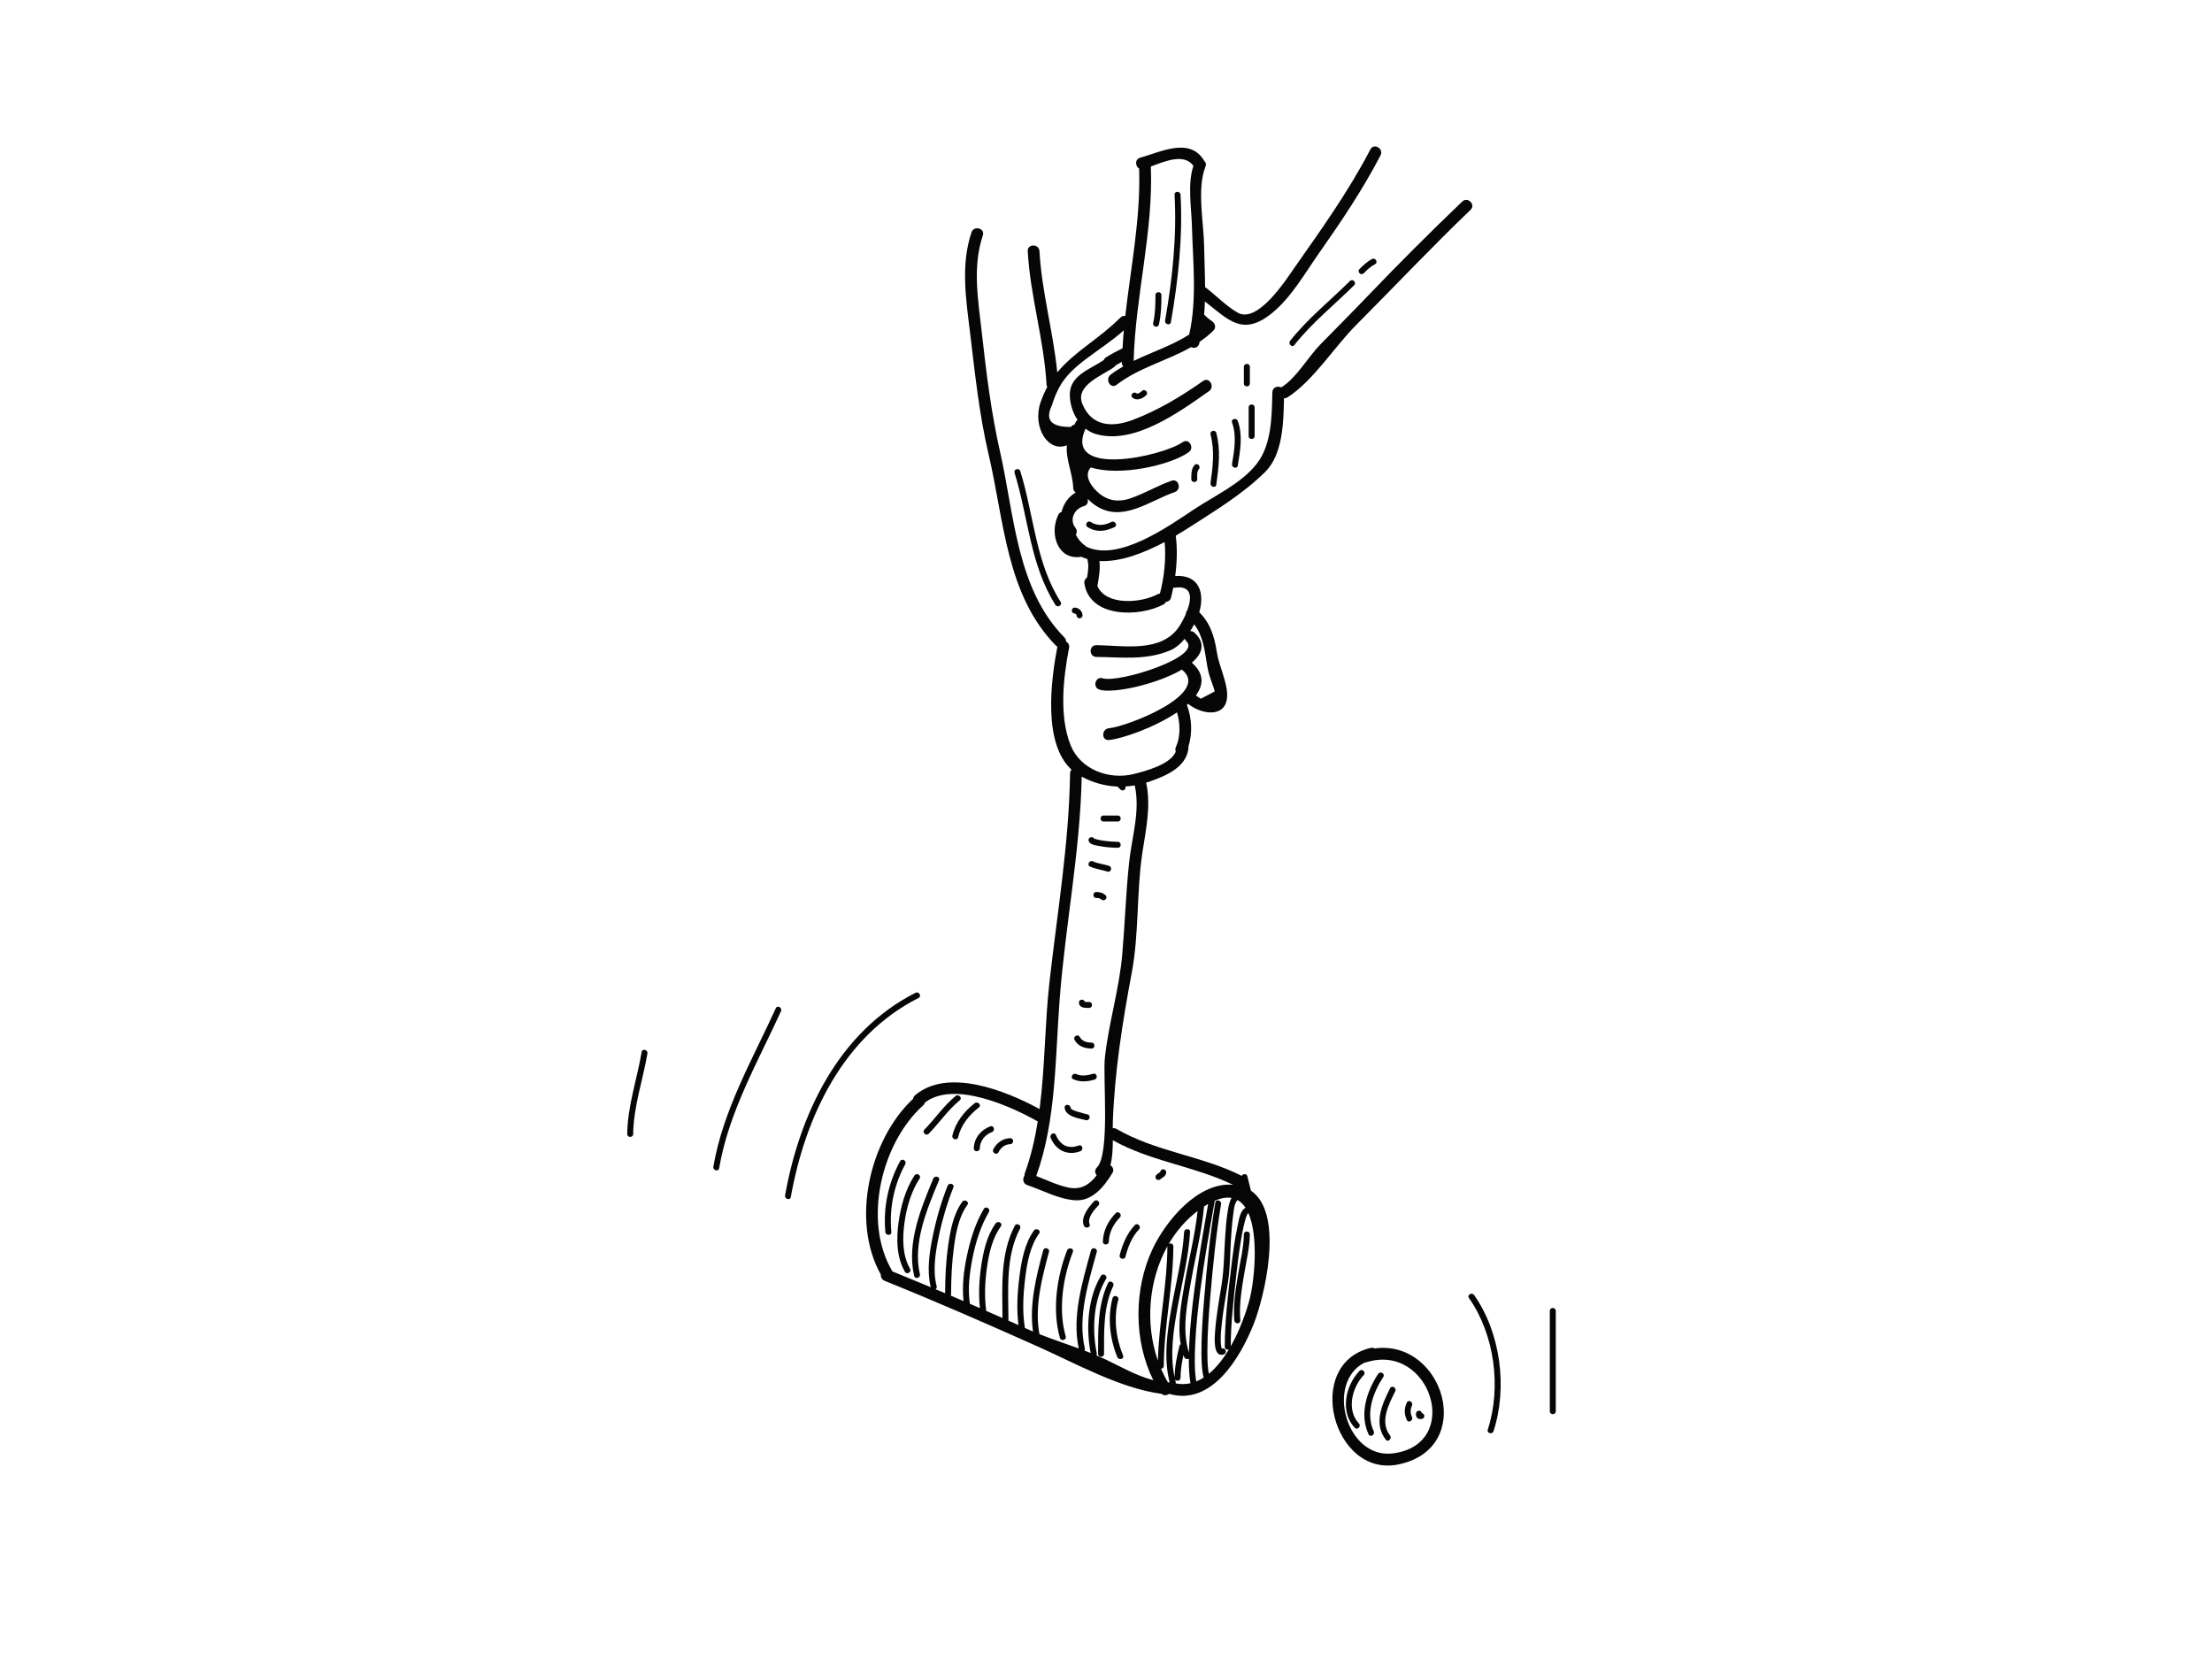 <?xml version="1.0" encoding="utf-8"?>
<!-- Generator: Adobe Illustrator 17.0.0, SVG Export Plug-In . SVG Version: 6.00 Build 0)  -->
<!DOCTYPE svg PUBLIC "-//W3C//DTD SVG 1.1//EN" "http://www.w3.org/Graphics/SVG/1.1/DTD/svg11.dtd">
<svg version="1.1" id="Layer_1" xmlns="http://www.w3.org/2000/svg" xmlns:xlink="http://www.w3.org/1999/xlink" x="0px" y="0px"
	 width="800px" height="600px" viewBox="0 0 800 600" enable-background="new 0 0 800 600" xml:space="preserve">
<g>
	<path fill="#070606" d="M379.551,355.177c-1.685,15.019-1.588,30.71-3.573,45.919c-12.371-6.717-33.248-15.019-45.066-4.947
		c-0.432,0.373-0.603,0.793-0.65,1.212c-15.881,14.855-22.566,44.196-11.708,63.602c-0.041,0.9,0.35,1.84,1.389,2.26
		c18.722,7.557,37.21,15.628,55.634,23.877c13.504,6.042,29.47,14.921,44.179,16.957c0.089,0.013,0.164-0.016,0.253-0.016
		c0.84,0.786,2.01,0.672,2.806,0.063c15.382,4.453,25.682-12.996,30.53-25.073c3.753-9.34,11.437-40.025-0.919-48.415
		c-0.435-1.74-0.871-3.475-1.303-5.215c-0.272-1.08-1.651-0.928-2.027-0.136c-14.504-7.317-31.177-8.743-45.281-16.97
		c-0.486-0.281-0.944-0.315-1.37-0.24c-0.006-0.82-0.01-1.568,0.013-2.178c0.681-18.431,3.472-36.054,6.871-54.16
		c2.674-14.236,1.664-29.006,3.826-43.337c1.279-8.444,3.201-16.866,1.367-25.335c0.287-0.091,0.574-0.151,0.862-0.252
		c6.007-2.087,13.633-5.114,14.438-12.175c0.019-0.186-0.025-0.328-0.045-0.489c1.55-4.877,1.288-10.473-0.53-15.193
		c0.145-0.129,0.303-0.262,0.448-0.392c5.054,4.126,14.423,5.269,14.116-3.545c-0.17-4.883-2.964-10.193-3.724-15.129
		c-0.881-5.695-2.362-10.496-6.364-14.46c2.086-7.014-0.114-13.7-8.696-13.078c0.656-4.892,0.802-9.952,0.198-14.584
		c1.455-0.859,2.857-1.717,4.132-2.537c9.681-6.222,19.987-12.402,28.204-20.518c6.395-6.319,6.644-17.885,6.812-26.685
		c0.398,0.038,0.818-0.012,1.256-0.293c9.255-5.887,17.055-18.362,24.839-26.171c13.826-13.864,27.222-28.1,41.376-41.648
		c1.989-1.901-1.023-4.902-3.005-3.011c-11.784,11.281-23.315,22.809-34.596,34.596c-5.502,5.748-11.124,11.37-16.683,17.055
		c-4.599,4.703-8.517,11.973-14.078,15.508c-0.032,0.022-0.044,0.05-0.076,0.076c-1.244-0.669-3.201-0.098-3.245,1.762
		c-0.198,8.428-0.164,18.766-5.606,25.802c-5.533,7.162-15.376,11.648-22.828,16.597c-9.195,6.096-27.38,19.119-38.987,13.362
		c-0.101-0.101-0.145-0.24-0.268-0.322c-1.382-0.88-2.538-2.295-3.377-3.923c0.42-0.745,0.495-1.711-0.164-2.544
		c-2.333-2.961-0.306-6.909,3.03-7.791c1.383-0.366,1.72-1.648,1.367-2.699c0.868,0.903,1.819,1.708,2.8,2.377
		c9.581,6.56,19.561-1.606,28.728-4.782c2.576-0.893,1.467-5-1.127-4.101c-5.136,1.777-9.789,4.631-14.924,6.386
		c-4.101,1.398-7.869,0.966-11.206-1.742c-2.415-1.964-6.02-6.301-3.093-9.46c10.344,3.318,28.554-0.701,35.391-5.477
		c2.232-1.556,0.111-5.243-2.144-3.671c-7.452,5.202-43.213,13.018-35.155-4.867c1.058,0.821,2.232,1.497,3.555,1.897
		c13.876,4.192,30.436-7.961,41.12-15.477c2.225-1.566,0.104-5.249-2.149-3.671c-7.93,5.577-16.332,10.647-25.429,14.078
		c-7.187,2.718-14.811,2.607-18.242-5.752c-2.86-6.957,7.907-10.524,11.654-13.494c0.193-0.148,0.294-0.322,0.407-0.48
		c0.729-0.436,1.462-0.862,2.213-1.256c0,0.079-0.01,0.155-0.01,0.233c-0.012,0.612,0.206,1.064,0.528,1.402
		c-1.575,0.906-3.119,1.875-4.58,2.999c-2.146,1.648-0.025,5.347,2.15,3.671c8.131-6.244,18.217-8.652,26.948-13.627
		c1.089,0.502,2.55,0.234,2.951-1.253c0.063-0.233,0.101-0.467,0.158-0.704c1.74-1.184,3.409-2.493,4.966-4.027
		c1.032-1.017,0.685-2.579-0.426-3.343c-1.064-0.714-2.04-1.537-2.923-2.456c0.136-1.575,0.234-3.16,0.281-4.741
		c8.5,6.632,13.687,12.85,24.337,4.157c6.932-5.651,11.951-14.555,17.011-21.749c8.008-11.386,15.739-22.888,22.169-35.252
		c1.266-2.427-2.406-4.58-3.668-2.144c-7.857,15.098-17.714,28.893-27.478,42.794c-2.85,4.059-13.223,20.366-20.486,16.259
		c-4.283-2.424-7.841-6.282-11.815-9.261c-0.041-4.88-0.275-9.782-0.347-14.691c-0.123-8.579-2.718-20.849,0.493-28.927
		c0.341-0.862,0.076-1.537-0.436-1.985c-5.117-8.817-15.742-3.252-23.166-1.197c-2.036,0.562-1.818,3.113-0.404,3.921
		c0.59,17.948-2.999,35.571-5.013,53.339c-0.581-0.111-1.212,0.016-1.761,0.565c-7.721,7.747-16.537,12.223-22.835,19.823
		c-1.452-14.719-5.603-29.028-6.43-43.838c-0.148-2.727-4.404-2.74-4.249,0c0.906,16.275,5.868,31.941,6.805,48.204
		c0.016,0.36,0.117,0.663,0.259,0.928c-0.934,1.708-1.761,3.551-2.452,5.609c-3.005,9.005,2.812,18.185,9.542,15.458
		c-0.473,5.079,2.159,10.351,2.292,15.432c0.022,0.786,0.398,1.316,0.903,1.654c-2.788,1.639-4.439,4.192-5.111,7.046
		c-0.46,0.123-0.884,0.426-1.171,1.007c-3.387,6.824-0.224,16.613,8.311,15.186c0.726,0.325,1.462,0.612,2.229,0.827
		c0.009,0.126-0.019,0.233,0.022,0.372c0.511,1.891,0.196,4.186-0.177,6.288c-0.659,0.461-1.117,1.231-0.959,2.219
		c1.989,12.5,20.013,12.172,28.646,7.51c0.436-0.237,0.676-0.565,0.843-0.91c0.796-0.041,1.559-0.498,1.831-1.496
		c0.322-1.174,0.562-2.421,0.815-3.646c0.176,0.013,0.344,0.05,0.54,0.022c6.319-0.934,6.19,3.665,4.583,8.094
		c-0.341,0.385-0.543,0.855-0.531,1.348c-0.745,1.745-1.644,3.371-2.389,4.501c-6.366,9.729-20.101,6.957-30.019,6.837
		c-2.744-0.032-2.74,4.223,0,4.255c9.113,0.107,18.024,1.285,26.654-2.349c2.074-0.871,3.832-2.415,5.325-4.217
		c0.102,0.287,0.268,0.571,0.546,0.84c6.083,5.685-24.489,15.268-30.258,13.456c-2.623-0.824-3.741,3.283-1.131,4.104
		c4.846,1.512,20.505-1.812,29.805-7.248c10.877,8.737-19.744,20.593-26.405,21.212c-2.705,0.253-2.73,4.511,0,4.255
		c4.773-0.442,16.421-4.473,24.643-10.003c1.19,4.005,1.317,8.715-0.388,12.475c-0.281,0.619-0.265,1.221-0.06,1.733
		c-1.916,4.713-11.294,7.105-15.139,8.078c-8.99,2.263-19.356-1.619-22.873-10.347c-4.223-10.479-2.696-24.434-0.581-35.256
		c0.215-1.076-0.332-1.881-1.08-2.314c0.006-0.495-0.149-1.004-0.6-1.455c-17.288-17.528-18.096-44.362-23.273-67.115
		c-3.248-14.306-4.984-28.593-6.607-43.147c-1.31-11.714-3.472-23.662,0.37-35.123c0.877-2.61-3.236-3.718-4.101-1.127
		c-3.952,11.79-1.989,24.151-0.524,36.25c1.812,14.968,3.299,29.552,6.761,44.277c5.569,23.681,6.329,50.704,24.366,68.993
		c0.148,0.145,0.309,0.217,0.461,0.309c-2.305,12.036-5.344,34.94,5.114,44.498c-0.3,0.335-0.518,0.761-0.524,1.326
		C386.619,305.083,382.386,330.01,379.551,355.177z M416.224,60.215c5.148-1.913,12.065-4.883,15.382-0.233
		c-2.184,6.572-0.694,15.344-0.52,21.995c0.347,12.822,1.865,26.405-0.991,39.016c-6.238,3.987-13.4,6.3-20.095,9.526
		C410.621,106.938,417.155,83.876,416.224,60.215z M388.995,152.718c-0.129,0.284-0.218,0.54-0.334,0.815
		c-0.508,0.098-0.997,0.363-1.367,0.887c-7.121,0.037-9.416-2.535-6.891-7.712c0.667-2.254,1.544-4.432,2.642-6.515
		c2.184-4.161,5.834-7.393,9.514-10.193c4.688-3.558,9.546-6.626,13.889-10.546c-0.199,2.165-0.341,4.343-0.464,6.518
		c-2.045,1.026-4.1,2.049-6.02,3.295c-0.407,0.265-0.631,0.606-0.786,0.966c-4.646,3.192-12.017,5.373-12.251,12.077
		c-0.114,3.229,0.89,6.749,2.79,9.59C389.434,152.078,389.179,152.321,388.995,152.718z M419.494,214.656
		c-0.268,0.032-0.533,0.102-0.815,0.25c-5.874,3.172-18.633,4.293-21.787-2.951c0.48-2.854,1.111-6.096,0.736-9.05
		c7.604,0.407,16.222-2.949,23.573-6.878C421.783,202.049,421.028,208.94,419.494,214.656z M431.881,225.796
		c3.308,4.293,3.807,9.523,4.726,15.057c0.354,2.137,0.959,4.072,1.705,6.092c0.394,1.023,0.732,2.058,1.023,3.109
		c-1.68,0.884-3.359,1.771-5.038,2.652c-0.657-0.335-1.235-0.758-1.771-1.232c2.791-3.803,3.031-7.888-1.486-11.805
		c3.835-3.245,5.085-6.995,0.994-10.821c-0.493-0.464-1.049-0.622-1.579-0.581C430.972,227.444,431.445,226.613,431.881,225.796z
		 M422.206,450.734c0,0.01-0.003,0.016-0.003,0.025c-0.06,13.873-3.109,27.516-3.425,41.37
		C414.103,478.811,415.362,463.034,422.206,450.734z M422.436,500.014c-0.954-1.603-1.796-3.273-2.535-4.997
		c0.511-0.032,1.001-0.376,1.004-1.039c0.066-14.489,3.397-28.728,3.459-43.22c0.003-0.963-1.023-1.259-1.66-0.893
		c2.686-4.587,6.168-8.658,10.429-11.89c-0.925,8.655-3.138,17.203-4.625,25.754c-1.218,7.008-2.749,15.105-1.484,22.412
		c-0.211,0.12-0.385,0.325-0.46,0.638c-0.938,3.747-1.692,7.465-1.762,11.342c-1.819-8.526-0.31-17.595,1.215-26.039
		c1.591-8.794,3.851-17.56,4.397-26.508c0.085-1.392-2.077-1.386-2.162,0c-0.575,9.425-3.056,18.671-4.675,27.948
		c-1.502,8.595-2.746,17.768-0.577,26.36C422.802,499.897,422.613,499.944,422.436,500.014z M430.103,486.185
		c-0.044,0.978-0.085,1.96-0.114,2.945c-2.648-8.169-0.619-17.904,0.821-26.06c1.566-8.867,3.857-17.724,4.64-26.717
		c0.111-0.072,0.218-0.145,0.328-0.215c0.398-0.253,0.783-0.48,1.165-0.698c-1.793,10.16-3.551,20.322-4.909,30.552
		C431.148,472.697,430.425,479.43,430.103,486.185z M425.189,500.32c0.047-0.171,0.059-0.363,0-0.578
		c-0.07-0.262-0.123-0.527-0.186-0.789c0.537,0.688,1.941,0.47,1.954-0.65c0.035-2.822,0.464-5.543,1.058-8.261
		c0.088,0.255,0.18,0.511,0.277,0.767c0.291,0.748,1.118,0.868,1.661,0.584c-0.016,2.971,0.123,5.951,0.6,8.867
		C428.854,500.642,427.067,500.686,425.189,500.32z M437.2,496.848c-0.111-0.521-0.18-1.067-0.231-1.48
		c-0.29-2.295-0.306-4.627-0.3-6.935c0.019-6.388,0.493-12.781,1.026-19.144c0.947-11.278,2.071-22.63,3.918-33.8
		c0.227-1.363-1.856-1.948-2.084-0.575c-1.932,11.683-3.1,23.551-4.075,35.347c-0.54,6.525-0.995,13.081-0.941,19.631
		c0.016,2.166,0.114,4.334,0.43,6.478c0.085,0.571,0.195,1.224,0.391,1.843c-0.871,0.559-1.774,1.029-2.708,1.402
		c-0.688-4.416-0.553-8.99-0.36-13.428c0.294-6.755,1.054-13.491,1.932-20.193c1.392-10.634,3.27-21.193,5.142-31.749
		c2.384-1.013,4.404-1.297,6.105-1.001c-0.881,1.332-1.136,3.116-1.392,4.634c-0.515,3.024-0.732,6.102-0.944,9.16
		c-0.41,5.95-0.391,11.985-1.354,17.882c-0.906,5.552-1.897,11.111-2.314,16.73c-0.136,1.866-0.834,9.536,3.147,8.185
		c1.313-0.445,0.748-2.532-0.575-2.083c-0.171,0.057-0.072,0.155-0.243-0.382c-0.227-0.717-0.243-1.493-0.272-2.238
		c-0.082-2.361,0.183-4.744,0.449-7.087c0.549-4.823,1.452-9.596,2.187-14.394c0.78-5.101,0.739-10.373,1.064-15.515
		c0.183-2.951,0.398-5.912,0.808-8.841c0.205-1.468,0.328-3.889,1.38-5.061c0.072-0.081,0.126-0.164,0.17-0.249
		c1.162,0.641,2.131,1.61,2.927,2.844c-2.03,0.878-2.484,4.697-2.879,6.487c-1.093,4.972-1.721,10.054-2.327,15.101
		c-1.137,9.451-2.298,19.113-2.327,28.646c-0.003,0.884,0.862,1.206,1.5,0.969C442.395,491.45,439.974,494.572,437.2,496.848z
		 M451.903,470.042c-1.184,4.495-3.466,11.004-6.79,16.856c0.038-8.539,1.058-17.162,1.995-25.634
		c0.555-5.009,1.19-10.019,2.102-14.978c0.322-1.752,0.688-3.501,1.184-5.211c0.167-0.581,0.354-1.162,0.609-1.711
		c0.167-0.357,0.54-0.632,0.231-0.53c0.094-0.032,0.18-0.073,0.255-0.123C455.306,447.309,453.626,463.483,451.903,470.042z
		 M402.474,412.385c13.64,7.667,29.485,9.347,43.485,16.114c-12.75-1.152-24.47,13.251-29.183,23.352
		c-6.723,14.404-6.812,32.948,0.325,47.314c-6.096-1.604-11.496-4.757-17.257-7.5c-1.089-0.52-2.197-1.013-3.318-1.486
		c0.139-0.218,0.205-0.489,0.136-0.808c-1.797-8.46-1.203-19.287,3.349-26.828c0.723-1.197-1.146-2.283-1.865-1.093
		c-4.748,7.866-5.448,18.962-3.69,27.879c-0.742-0.297-1.49-0.587-2.241-0.871c0.142-0.217,0.202-0.492,0.126-0.817
		c-2.686-11.373,1.338-23.927,4.322-34.865c0.369-1.348-1.718-1.919-2.084-0.575c-3.046,11.165-6.982,23.845-4.435,35.486
		c-4.735-1.73-9.558-3.321-14.22-5.174c-0.003-0.022-0.003-0.037-0.006-0.06c-1.828-9.779,0.909-20.268,3.457-29.678
		c0.366-1.348-1.718-1.919-2.084-0.575c-2.532,9.341-5.098,19.603-3.696,29.357c-0.515-0.218-1.029-0.442-1.537-0.67
		c-0.467-0.208-0.934-0.413-1.398-0.621c-0.941-5.796-0.619-11.853,0.072-17.652c0.66-5.521,1.74-11.891,5.079-16.497
		c0.817-1.133-1.058-2.21-1.869-1.092c-3.456,4.77-4.571,11.291-5.293,16.998c-0.72,5.663-1.029,11.515-0.306,17.21
		c-1.209-0.537-2.418-1.076-3.63-1.61c0.003-0.025,0.006-0.045,0.006-0.07c-0.016-10.972-1.133-23.125,4.176-33.166
		c0.65-1.231-1.215-2.323-1.866-1.092c-5.373,10.161-4.536,22.219-4.473,33.378c-1.957-0.862-3.914-1.72-5.874-2.573
		c-0.698-5.079-0.464-10.331,0.218-15.385c0.707-5.202,1.945-10.868,5.079-15.193c0.821-1.13-1.057-2.206-1.865-1.089
		c-3.258,4.488-4.514,10.319-5.297,15.707c-0.713,4.924-0.947,10-0.416,14.965c-1.209-0.524-2.421-1.045-3.633-1.566
		c-0.824-5.451-0.117-11.139,0.946-16.499c1.149-5.77,2.949-11.61,5.944-16.705c0.707-1.202-1.162-2.292-1.866-1.092
		c-3.1,5.275-4.921,11.269-6.161,17.222c-1.086,5.231-1.723,10.739-1.152,16.089c-1.547-0.663-3.094-1.323-4.644-1.979
		c0.085-0.145,0.139-0.322,0.139-0.53c0.009-5.713,0.268-11.446,1.041-17.109c0.707-5.164,1.742-10.884,4.861-15.196
		c0.817-1.13-1.058-2.206-1.866-1.089c-3.239,4.476-4.309,10.36-5.079,15.71c-0.827,5.739-1.098,11.559-1.117,17.354
		c-1.149-0.486-2.298-0.969-3.447-1.449c0.312-0.23,0.505-0.615,0.382-1.105c-1.537-5.982-0.357-12.594,0.884-18.519
		c1.228-5.856,2.961-11.651,5.167-17.21c0.511-1.297-1.578-1.856-2.086-0.575c-2.362,5.96-4.145,12.165-5.42,18.447
		c-1.187,5.865-2.134,12.324-0.679,18.226c-4.605-1.928-9.224-3.832-13.854-5.71c-10.83-18.055-4.053-46.487,11.159-60.097
		c0.337-0.303,0.502-0.638,0.59-0.979c10.493-7.995,30.925,1.281,40.818,6.843c-1.029,6.376-2.484,12.651-4.697,18.725
		c-0.114,0.325-0.151,0.622-0.129,0.89c-0.742,1.067-0.575,2.885,1.051,3.424c5.691,1.891,11.184,5.038,17.25,5.468
		c6.304,0.438,10.594-5.061,13.507-9.849c0.701-1.146,0.171-2.241-0.716-2.787C402.303,418.792,402.459,415.453,402.474,412.385z
		 M391.215,280.882c4.113,2.225,8.51,3.422,12.989,3.589c0.044,0.079,0.098,0.152,0.164,0.218c0.287,0.291,0.574,0.578,0.862,0.865
		c0.416,0.417,1.114,0.417,1.531,0c0.297-0.297,0.379-0.738,0.25-1.117c1.127-0.067,2.257-0.193,3.384-0.389
		c2.052,9.343-1.041,18.57-2.027,27.844c-1.184,11.077-1.528,22.213-2.49,33.309c-1.093,12.5-4.871,24.668-6.266,37.147
		c-0.833,7.437,1.96,35.026-2.91,39.896c-0.909,0.909-0.716,2.042-0.063,2.806c-2.538,3.314-5.606,5.448-10.389,4.413
		c-3.936-0.849-7.683-2.687-11.477-4.148c7.298-20.183,6.85-43.188,8.501-64.316C385.362,334.177,390.662,307.848,391.215,280.882z"
		/>
	<path fill="#070606" d="M497.196,487.672c-0.407-0.212-0.88-0.322-1.445-0.189c-24.425,5.716-13.731,46.982,9.927,42.162
		C534.148,523.843,522.171,484.307,497.196,487.672z M503.759,525.636c-16.844,2.137-24.542-25.678-10.177-32.87
		c0.154-0.016,0.297,0.003,0.467-0.05C517.339,485.305,529.207,522.416,503.759,525.636z"/>
	<path fill="#070606" d="M439.886,175.294c0.893-6.266,1.654-12.516,0-18.725c-0.36-1.345-2.443-0.774-2.084,0.574
		c1.553,5.824,0.837,11.698,0,17.579C437.607,176.083,439.69,176.671,439.886,175.294z"/>
	<path fill="#070606" d="M447.663,168.381c0.868-5.253,1.888-10.991,0-16.136c-0.473-1.294-2.563-0.735-2.083,0.575
		c1.752,4.773,0.805,10.114,0,14.988C445.356,169.167,447.44,169.751,447.663,168.381z"/>
	<path fill="#070606" d="M453.756,157.721c0-3.46,0-6.916,0-10.376c0-1.392-2.162-1.392-2.162,0c0,3.46,0,6.916,0,10.376
		C451.593,159.113,453.756,159.113,453.756,157.721z"/>
	<path fill="#070606" d="M452.026,138.703c0-2.017,0-4.034,0-6.051c0-1.396-2.162-1.396-2.162,0c0,2.017,0,4.034,0,6.051
		C449.864,140.095,452.026,140.095,452.026,138.703z"/>
	<path fill="#070606" d="M432.029,168.195c-1.234,1.386-1.18,3.333-1.18,5.085c-0.003,1.392,2.159,1.392,2.159,0
		c0-1.045-0.208-2.708,0.549-3.557C434.479,168.684,432.957,167.15,432.029,168.195z"/>
	<path fill="#070606" d="M401.991,188.769c-2.61,1.247-5.022,1.588-7.554,0c-1.184-0.742-2.267,1.13-1.089,1.866
		c3.21,2.017,6.433,1.578,9.734,0C404.34,190.035,403.244,188.173,401.991,188.769z"/>
	<path fill="#070606" d="M413.011,141.396c-0.294,0.284-1.477,1.256-1.929,0.865c-1.048-0.906-2.585,0.615-1.528,1.528
		c1.559,1.351,3.68,0.379,4.984-0.865C415.549,141.961,414.017,140.436,413.011,141.396z"/>
	<path fill="#070606" d="M424.797,70.414c0.846,15.231-0.795,30.534-3.418,45.527c-0.24,1.361,1.844,1.945,2.084,0.575
		c2.658-15.18,4.353-30.679,3.494-46.102C426.881,69.028,424.718,69.022,424.797,70.414z"/>
	<path fill="#070606" d="M417.881,106.72c-0.003,3.4-0.057,6.756-0.827,10.086c-0.313,1.354,1.771,1.932,2.083,0.575
		c0.815-3.517,0.903-7.068,0.906-10.66C420.044,105.325,417.881,105.325,417.881,106.72z"/>
	<path fill="#070606" d="M488.216,101.632c-7.222,7.182-15.281,13.576-21.61,21.61c-0.852,1.083,0.666,2.623,1.528,1.528
		c6.329-8.033,14.388-14.428,21.61-21.609C490.732,102.178,489.204,100.651,488.216,101.632z"/>
	<path fill="#070606" d="M496.215,93.684c-1.768,0.906-3.15,2.235-4.543,3.627c-0.985,0.985,0.543,2.515,1.528,1.528
		c1.272-1.269,2.49-2.462,4.103-3.289C498.544,94.915,497.452,93.05,496.215,93.684z"/>
	<path fill="#070606" d="M381.723,218.776c0.745,1.171,2.617,0.089,1.866-1.092c-9.091-14.29-9.669-31.484-14.586-47.286
		c-0.41-1.325-2.497-0.758-2.084,0.575C371.893,186.967,372.521,204.309,381.723,218.776z"/>
	<path fill="#070606" d="M389.298,222.353c0.01,0.016,0.013,0.022,0.022,0.034c0.003,0.016,0.01,0.038,0.019,0.07
		c0.006,0.022,0.009,0.032,0.016,0.044c0,0.016,0,0.028,0,0.05c0.022,0.59,0.476,1.08,1.08,1.08c0.575,0,1.102-0.489,1.083-1.08
		c-0.057-1.502-1.31-2.755-2.81-2.81c-0.59-0.022-1.083,0.509-1.083,1.08c0,0.606,0.493,1.061,1.083,1.083c0.013,0,0.019,0,0.032,0
		c0.044,0.016,0.12,0.041,0.145,0.047c0.035,0.019,0.073,0.038,0.107,0.06c0.023,0.013,0.032,0.016,0.045,0.025
		c0.012,0.013,0.032,0.028,0.06,0.054c0.034,0.035,0.066,0.073,0.098,0.107C389.147,222.15,389.286,222.333,389.298,222.353z"/>
	<path fill="#070606" d="M379.993,411.542c1.928,4.523,6.044,6.556,10.729,4.817c1.294-0.48,0.736-2.569-0.574-2.084
		c-3.861,1.433-6.714-0.129-8.29-3.826C381.315,409.171,379.453,410.273,379.993,411.542z"/>
	<path fill="#070606" d="M392.742,405.121c1.351,0.338,1.926-1.745,0.575-2.083c-1.263-0.316-2.522-0.635-3.762-1.036
		c-0.524-0.171-2.292-0.654-2.362-1.38c-0.129-1.376-2.292-1.389-2.159,0C385.347,403.871,390.28,404.505,392.742,405.121z"/>
	<path fill="#070606" d="M388.162,390.317c2.488,1.124,5.192,0.906,7.747,0.111c1.325-0.414,0.76-2.5-0.575-2.084
		c-1.935,0.603-4.161,0.976-6.083,0.107C387.992,387.883,386.893,389.745,388.162,390.317z"/>
	<path fill="#070606" d="M394.756,379.228c1.396,0.019,1.396-2.14,0-2.162c-1.739-0.025-3.384-0.426-4.252-2.058
		c-0.656-1.228-2.522-0.136-1.865,1.093C389.87,378.407,392.275,379.19,394.756,379.228z"/>
	<path fill="#070606" d="M393.894,364.534c1.392,0,1.392-2.162,0-2.162c-0.281,0-0.562,0-0.846-0.006
		c-0.142,0-0.284-0.006-0.426-0.013c0.009,0-0.211-0.022-0.243-0.022c-0.013-0.003-0.025-0.006-0.038-0.006
		c-0.3-1.117-2.168-1.035-2.121,0.262C390.293,364.581,392.405,364.531,393.894,364.534z M392.18,362.292L392.18,362.292
		c-0.003-0.003-0.003-0.003-0.003-0.003S392.18,362.289,392.18,362.292z"/>
	<path fill="#070606" d="M394.214,313.385c1.998,0.941,4.217,1.168,6.306,1.837c1.332,0.426,1.897-1.661,0.575-2.084
		c-1.891-0.606-3.99-0.77-5.792-1.619C394.049,310.929,392.954,312.791,394.214,313.385z"/>
	<path fill="#070606" d="M399.081,297.106c1.727,0,3.457,0,5.186,0c1.393,0,1.393-2.159,0-2.159c-1.729,0-3.459,0-5.186,0
		C397.686,294.947,397.686,297.106,399.081,297.106z"/>
	<path fill="#070606" d="M395.678,303.236c-0.006-0.006-0.009-0.013-0.012-0.019c0.003,0.006,0.006,0.01,0.009,0.016
		L395.678,303.236z"/>
	<path fill="#070606" d="M397.25,305.916c2.295,0.461,4.678,0.679,7.017,0.701c1.393,0.013,1.393-2.15,0-2.162
		c-1.689-0.016-3.374-0.155-5.047-0.389c-0.748-0.104-1.49-0.246-2.226-0.407c-0.347-0.079-0.685-0.177-1.023-0.284
		c-0.161-0.051-0.246-0.102-0.293-0.139c0.01,0.012,0.016,0.025,0.028,0.044c-0.009-0.019-0.022-0.032-0.032-0.047
		c-0.054-0.044-0.047-0.057-0.009-0.016c-0.581-0.931-2.288-0.353-1.951,0.878C394.09,305.453,396.113,305.689,397.25,305.916z
		 M395.801,303.52c-0.023-0.079-0.05-0.151-0.085-0.218C395.744,303.353,395.773,303.419,395.801,303.52z"/>
	<path fill="#070606" d="M396.486,322.608c-1.392,0-1.392,2.159,0,2.162c0.714,0,1.288,0.035,1.831,0.546
		c1.01,0.957,2.541-0.568,1.528-1.528C398.878,322.877,397.783,322.608,396.486,322.608z"/>
	<path fill="#070606" d="M449.864,446.437c-0.057,4.776-1.282,9.587-2.065,14.284c-0.922,5.521-1.843,11.222-1.392,16.834
		c0.111,1.38,2.273,1.389,2.162,0c-0.454-5.637,0.492-11.332,1.417-16.875c0.78-4.682,1.982-9.477,2.039-14.243
		C452.042,445.042,449.883,445.042,449.864,446.437z"/>
	<path fill="#070606" d="M325.536,419.957c-4.287,7.882-6.149,16.676-5.335,25.616c0.127,1.376,2.288,1.389,2.162,0
		c-0.783-8.573,0.922-16.957,5.038-24.524C328.067,419.824,326.202,418.735,325.536,419.957z"/>
	<path fill="#070606" d="M327.12,442.207c0.752-5.53,2.405-11.262,5.467-15.972c0.764-1.171-1.107-2.254-1.865-1.089
		c-3.289,5.053-4.966,11.171-5.767,17.093c-0.796,5.862-0.72,12.443,2.31,17.709c0.694,1.209,2.56,0.12,1.866-1.089
		C326.287,453.915,326.375,447.691,327.12,442.207z"/>
	<path fill="#070606" d="M337.527,426.267c-4.457,10.729-9.681,23.34-6.913,35.152c0.315,1.358,2.399,0.783,2.083-0.574
		c-2.661-11.355,2.633-23.697,6.913-34.003C340.148,425.557,338.054,425.001,337.527,426.267z"/>
	<path fill="#070606" d="M385.937,452.201c-3.75,9.577-5.467,21.667-2.595,31.692c0.385,1.338,2.469,0.767,2.084-0.575
		c-2.771-9.678-1.019-21.307,2.595-30.543C388.529,451.475,386.438,450.916,385.937,452.201z"/>
	<path fill="#070606" d="M400.741,464.045c-3.778,7.857-3.605,17.093-3.605,25.612c0,1.395,2.159,1.395,2.159,0
		c0-8.1-0.284-17.045,3.311-24.524C403.207,463.884,401.344,462.788,400.741,464.045z"/>
	<path fill="#070606" d="M404.444,470.064c0.363-1.348-1.724-1.919-2.084-0.574c-1.856,6.897-0.988,14.763,1.73,21.319
		c0.524,1.269,2.617,0.714,2.084-0.575C403.598,484.019,402.682,476.614,404.444,470.064z"/>
	<path fill="#070606" d="M407.038,454.502c0.928-3.573,2.327-7.181,4.909-9.896c0.96-1.01-0.568-2.541-1.528-1.528
		c-2.838,2.986-4.444,6.916-5.467,10.849C404.602,455.279,406.688,455.85,407.038,454.502z"/>
	<path fill="#070606" d="M401.025,449.029c0.091-3.39,1.689-6.338,4.006-8.743c0.966-1.004-0.559-2.535-1.528-1.528
		c-2.718,2.819-4.53,6.306-4.64,10.271C398.825,450.424,400.987,450.421,401.025,449.029z"/>
	<path fill="#070606" d="M395.722,434.436c-1.964,2.027-4.997,5.754-3.735,8.829c0.521,1.272,2.61,0.717,2.084-0.574
		c-0.934-2.276,1.758-5.262,3.179-6.727C398.219,434.963,396.695,433.432,395.722,434.436z"/>
	<path fill="#070606" d="M419.725,426.453c0.227-0.218,0.277-0.252,0.527-0.416c0.205-0.133,0.416-0.25,0.612-0.398
		c0.565-0.432,0.881-0.95,0.906-1.676c0.022-0.59-0.509-1.083-1.08-1.083c-0.578,0-1.01,0.451-1.071,1.001
		c-0.066,0.047-0.136,0.091-0.205,0.133c-0.432,0.272-0.849,0.559-1.219,0.912c-0.423,0.411-0.411,1.118,0,1.528
		C418.62,426.876,419.302,426.863,419.725,426.453z"/>
	<path fill="#070606" d="M347.114,397.927c1.076-0.884-0.461-2.405-1.528-1.528c-4.287,3.529-7.374,8.163-11.238,12.102
		c-0.975,0.994,0.553,2.525,1.528,1.528C339.74,406.09,342.827,401.456,347.114,397.927z"/>
	<path fill="#070606" d="M352.502,398.994c-3.784,2.932-6.97,6.979-8.059,11.714c-0.312,1.357,1.774,1.932,2.084,0.575
		c1.013-4.407,3.99-8.037,7.503-10.761C355.129,399.67,353.588,398.151,352.502,398.994z"/>
	<path fill="#070606" d="M358.165,407.359c-3.444,1.244-5.865,4.252-5.979,7.958c-0.045,1.395,2.115,1.392,2.159,0
		c0.085-2.696,1.878-4.966,4.394-5.874C360.04,408.975,359.478,406.886,358.165,407.359z"/>
	<path fill="#070606" d="M365.368,411.642c-2.698,0.079-4.886,1.629-6.12,3.993c-0.644,1.234,1.221,2.327,1.865,1.092
		c0.878-1.682,2.298-2.866,4.255-2.923C366.757,413.763,366.761,411.602,365.368,411.642z"/>
	<path fill="#070606" d="M491.672,495.81c-5.066,5.284-7.134,14.794-1.726,20.546c0.956,1.016,2.48-0.515,1.528-1.531
		c-4.574-4.861-2.497-13.084,1.727-17.488C494.166,496.33,492.639,494.802,491.672,495.81z"/>
	<path fill="#070606" d="M500.287,497.981c0.763-1.168-1.108-2.251-1.869-1.089c-4.148,6.352-6.84,14.584-3.457,21.838
		c0.59,1.263,2.453,0.164,1.866-1.093C493.794,511.137,496.616,503.603,500.287,497.981z"/>
	<path fill="#070606" d="M502.742,502.078c-2.916,5.84-6.101,12.73-1.559,18.598c0.849,1.102,2.367-0.442,1.528-1.528
		c-3.794-4.905-0.474-11.231,1.897-15.982C505.23,501.927,503.364,500.831,502.742,502.078z"/>
	<path fill="#070606" d="M508.794,507.264c-0.988,2.124-0.988,4.154,0,6.279c0.584,1.263,2.446,0.164,1.866-1.092
		c-0.635-1.364-0.635-2.734,0-4.094C511.24,507.1,509.378,506.002,508.794,507.264z"/>
	<path fill="#070606" d="M512.121,511.807c0.054,0.391,0.142,0.663,0.401,0.972c0.36,0.438,1.014,0.432,1.525,0.432
		c0.59,0,1.083-0.489,1.083-1.079c0-0.521-0.389-0.966-0.884-1.061c-0.094-0.499-0.54-0.884-1.06-0.884
		c-0.59,0-1.083,0.492-1.083,1.08C512.102,511.447,512.099,511.63,512.121,511.807z"/>
	<path fill="#070606" d="M286.018,432.892c5.165-28.914,18.854-58.144,46.181-71.967c1.244-0.628,0.151-2.49-1.089-1.866
		c-27.794,14.056-41.919,43.826-47.175,73.258C283.692,433.682,285.772,434.262,286.018,432.892z"/>
	<path fill="#070606" d="M260.084,422.52c3.485-20.35,13.908-38.248,22.368-56.793c0.574-1.259-1.288-2.358-1.866-1.093
		c-8.532,18.706-19.072,36.784-22.586,57.311C257.767,423.309,259.851,423.89,260.084,422.52z"/>
	<path fill="#070606" d="M229.005,410.13c0.104-9.861,3.497-19.448,5.148-29.103c0.233-1.361-1.85-1.945-2.084-0.575
		c-1.685,9.851-5.12,19.612-5.224,29.678C226.83,411.526,228.992,411.523,229.005,410.13z"/>
	<path fill="#070606" d="M531.268,469.455c9.284,13.223,11.771,32.288,6.806,47.576c-0.432,1.328,1.654,1.893,2.083,0.574
		c5.13-15.786,2.566-35.587-7.023-49.239C532.339,467.236,530.463,468.312,531.268,469.455z"/>
	<path fill="#070606" d="M562.67,510.402c0-12.099,0-24.202,0-36.304c0-1.396-2.159-1.396-2.159,0c0,12.102,0,24.204,0,36.304
		C560.511,511.797,562.67,511.797,562.67,510.402z"/>
</g>
</svg>
